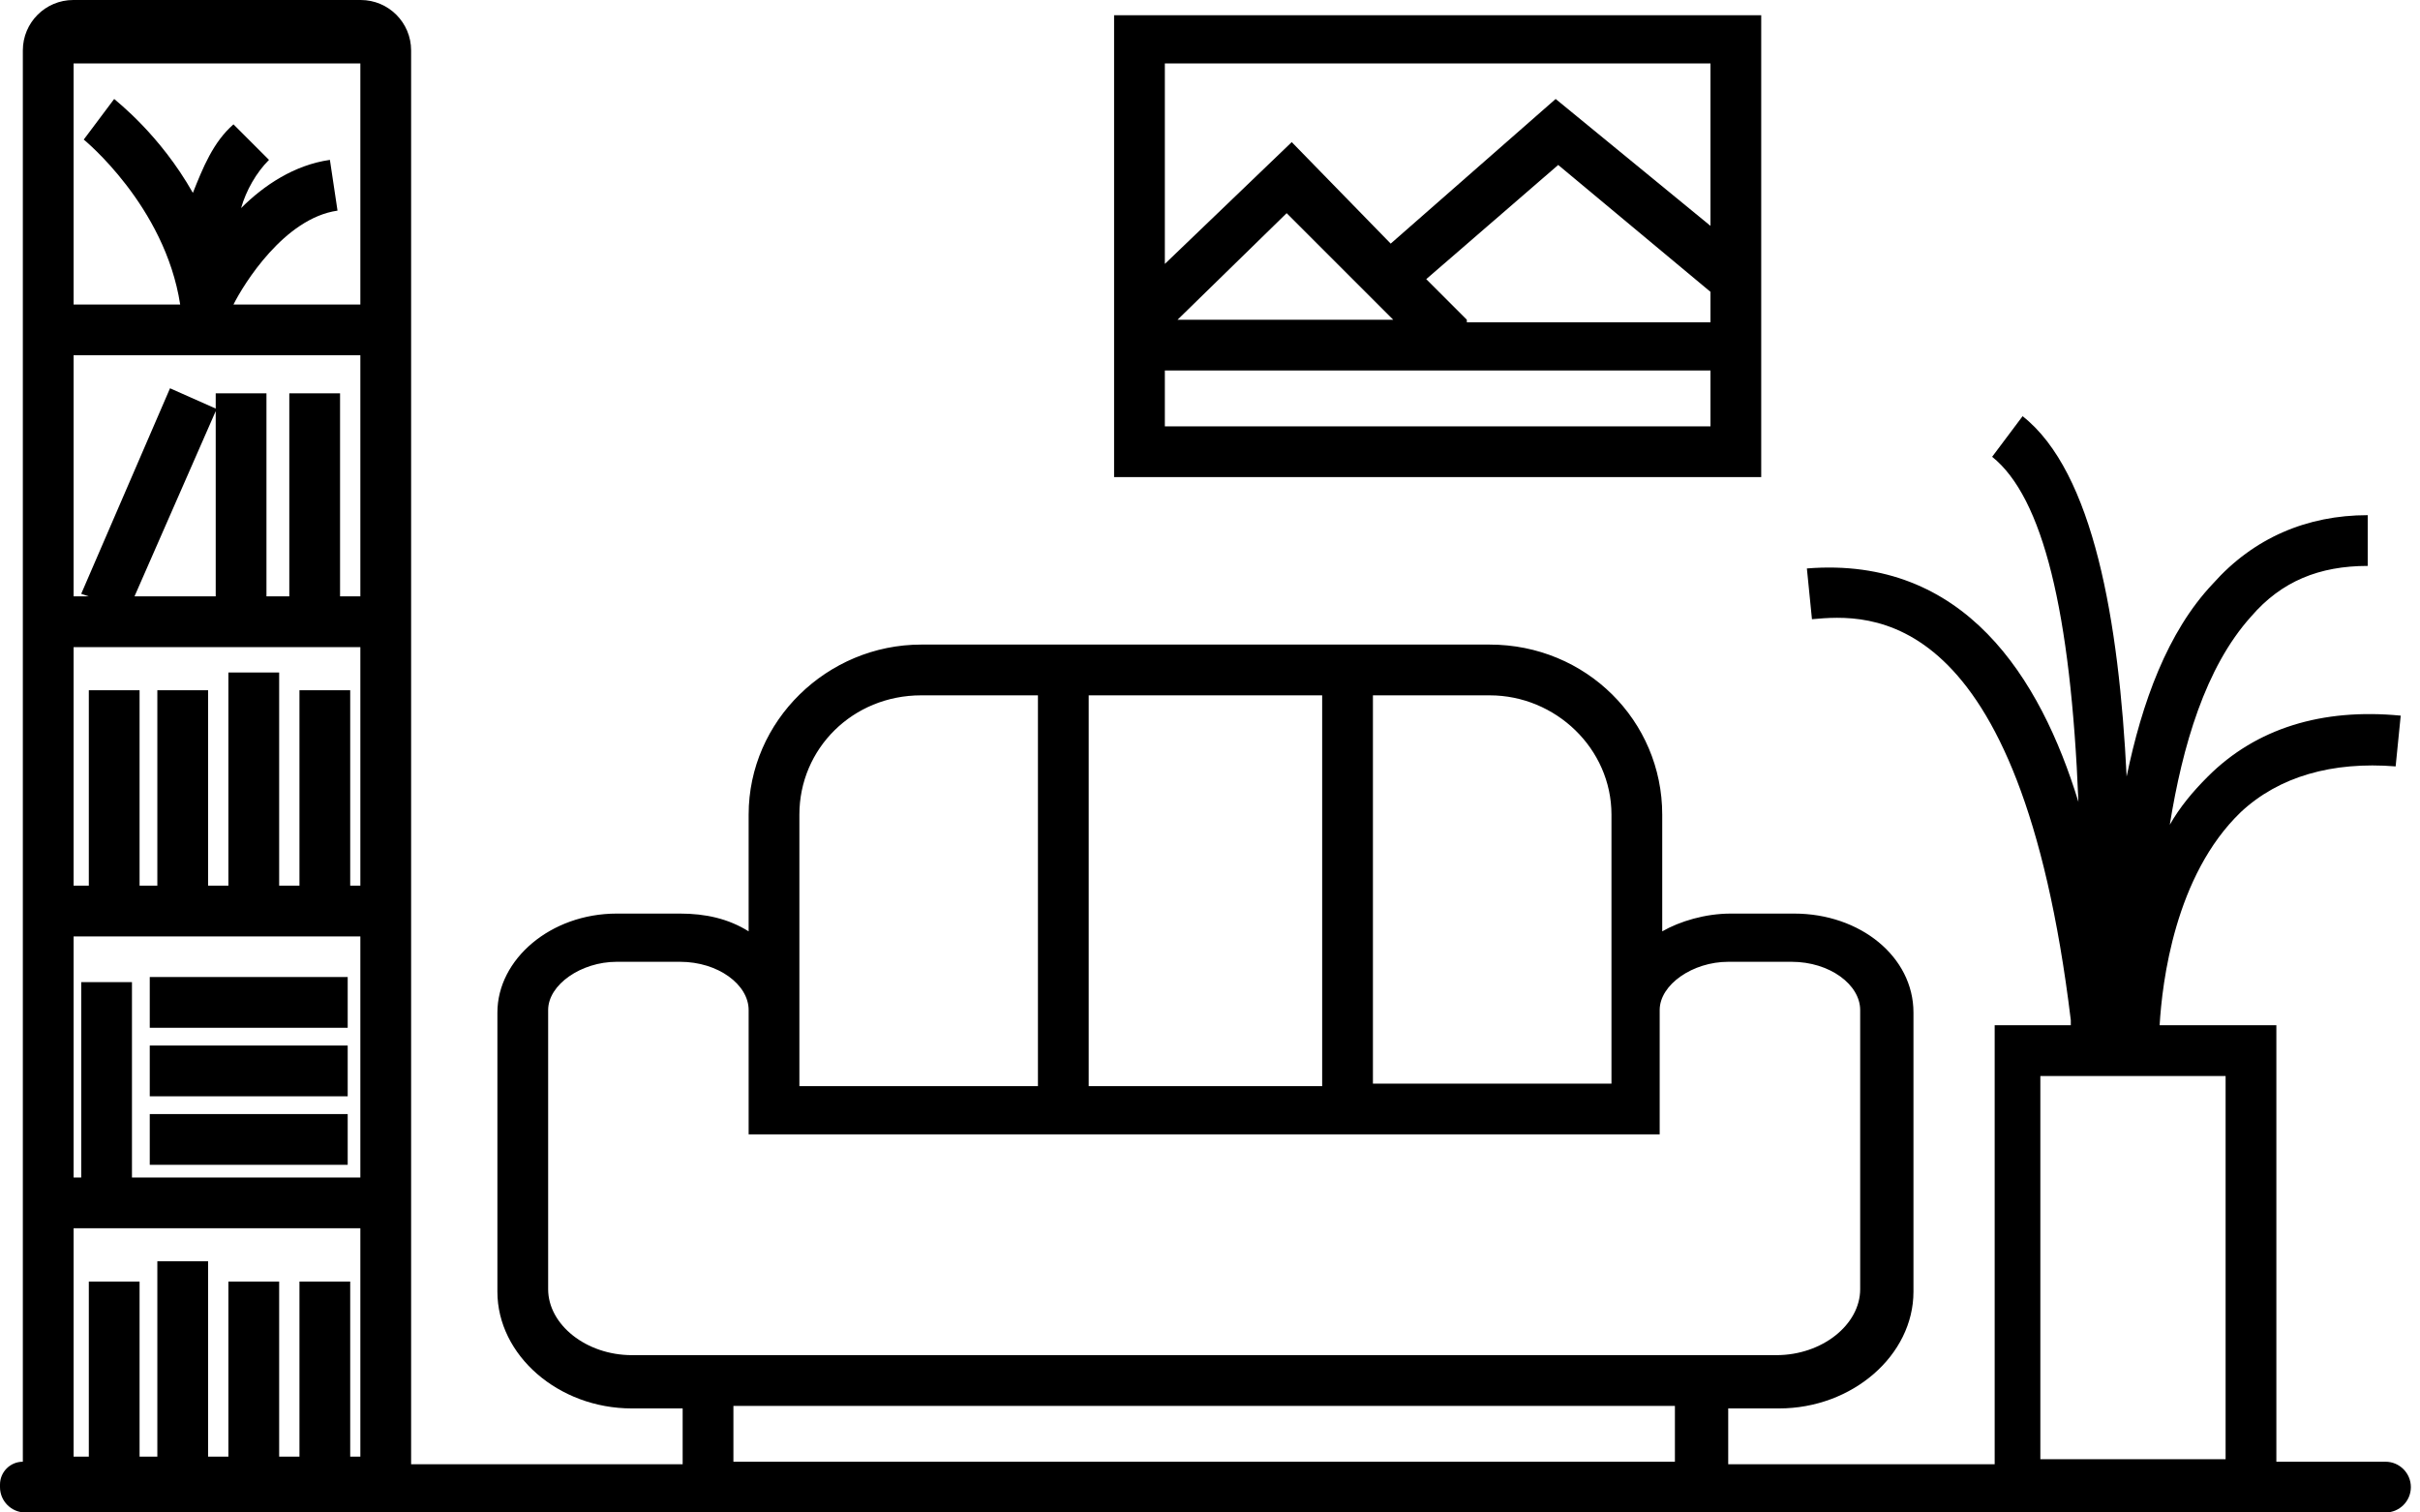 <svg xmlns="http://www.w3.org/2000/svg" width="240" height="150" viewBox="0 0 240 150" fill="none">
  <path d="M34.482 110.487H14.852V115.52H34.482V110.487Z" fill="currentColor"/>
  <path d="M34.482 103.691H14.852V108.725H34.482V103.691Z" fill="currentColor"/>
  <path d="M34.482 96.896H14.852V101.93H34.482V96.896Z" fill="currentColor"/>
  <path d="M174.666 1.51H110.488V47.315H174.666V1.51ZM169.633 6.544V22.399L154.28 9.815L137.921 24.161L128.106 14.094L115.522 26.174V6.292H169.633V6.544ZM138.173 31.711H116.78L127.602 21.141L138.173 31.711ZM145.471 31.711L141.445 27.684L154.532 16.359L169.633 28.943V31.963H145.471V31.711ZM115.522 42.282V36.745H169.633V42.282H115.522Z" fill="currentColor"/>
  <path d="M225.755 144.966V101.678H214.178C214.43 97.399 215.688 86.829 222.232 80.537C226.007 77.013 231.292 75.503 237.584 76.007L238.087 70.973C230.285 70.218 223.742 72.231 218.96 77.013C217.45 78.523 216.191 80.034 215.185 81.795C216.443 73.993 218.708 66.191 223.238 61.158C226.258 57.634 230.034 56.124 234.815 56.124V51.091C228.775 51.091 223.49 53.356 219.463 57.886C214.933 62.668 212.416 69.715 210.906 77.013C210.151 61.661 207.634 46.812 200.587 41.275L197.567 45.302C202.601 49.329 205.369 60.654 206.124 79.53C202.349 67.198 194.799 55.117 179.195 56.376L179.698 61.409C185.235 60.906 200.336 59.648 205.369 101.174C205.369 101.426 205.369 101.426 205.369 101.678H197.819V145.218H171.393V139.681H176.426C183.725 139.681 189.765 134.396 189.765 128.104V100.419C189.765 94.883 184.48 90.604 177.936 90.604H171.644C169.128 90.604 166.611 91.359 164.849 92.366V80.789C164.849 71.477 157.299 63.926 147.735 63.926H91.359C82.047 63.926 74.245 71.477 74.245 80.789V92.366C72.232 91.107 69.966 90.604 67.45 90.604H61.158C54.614 90.604 49.329 95.134 49.329 100.419V128.104C49.329 134.396 55.369 139.681 62.668 139.681H67.701V145.218H40.772V5C40.772 2.239 38.533 0 35.772 0H7.265C4.504 0 2.265 2.239 2.265 5V144.966C1.014 144.966 0 145.981 0 147.232V147.483C0 148.873 1.127 150 2.517 150H236.577C237.967 150 239.094 148.873 239.094 147.483C239.094 146.093 237.967 144.966 236.577 144.966H225.755ZM35.738 144.463H34.731V127.097H29.698V144.463H27.685V127.097H22.651V144.463H20.638V125.084H15.604V144.463H13.842V127.097H8.809V144.463H7.299V121.812H35.738V144.463ZM35.738 116.779H13.087V97.399H8.054V116.779H7.299V92.869H35.738V116.779ZM35.738 87.836H34.731V68.456H29.698V87.836H27.685V66.695H22.651V87.836H20.638V68.456H15.604V87.836H13.842V68.456H8.809V87.836H7.299V64.178H35.738V87.836ZM13.339 59.144L21.393 40.772V59.144H13.339ZM35.738 59.144H33.725V39.01H28.691V59.144H26.426V39.01H21.393V40.52L16.862 38.507L8.054 58.893L8.809 59.144H7.299V35.235H35.738V59.144ZM35.738 30.201H23.154C24.161 28.188 28.188 21.644 33.473 20.889L32.718 15.856C29.195 16.359 26.174 18.372 23.909 20.638C24.413 18.876 25.419 17.114 26.678 15.856L23.154 12.332C21.141 14.094 20.134 16.611 19.128 19.128C15.856 13.339 11.577 10.067 11.325 9.815L8.305 13.842C8.305 13.842 16.359 20.386 17.869 30.201H7.299V6.292H35.738V30.201ZM136.158 68.96H147.735C154.279 68.96 159.815 74.245 159.815 80.789V100.168V107.466H136.158V68.96ZM107.97 68.96H131.124V107.718H107.97V68.96ZM79.278 100.168V80.789C79.278 74.245 84.564 68.96 91.359 68.96H102.936V107.718H79.278V100.168ZM62.668 134.396C58.138 134.396 54.362 131.376 54.362 127.852V119.295V100.168C54.362 97.651 57.634 95.386 61.158 95.386H67.45C71.225 95.386 74.245 97.651 74.245 100.168V112.5H164.597V100.168C164.597 97.651 167.869 95.386 171.393 95.386H177.685C181.46 95.386 184.48 97.651 184.48 100.168V127.852C184.48 131.376 180.705 134.396 176.175 134.396H62.668ZM166.359 144.966H72.735V139.43H166.107V144.966H166.359ZM220.721 144.715H202.349V106.711H220.721V144.715Z" fill="currentColor"/>
</svg>